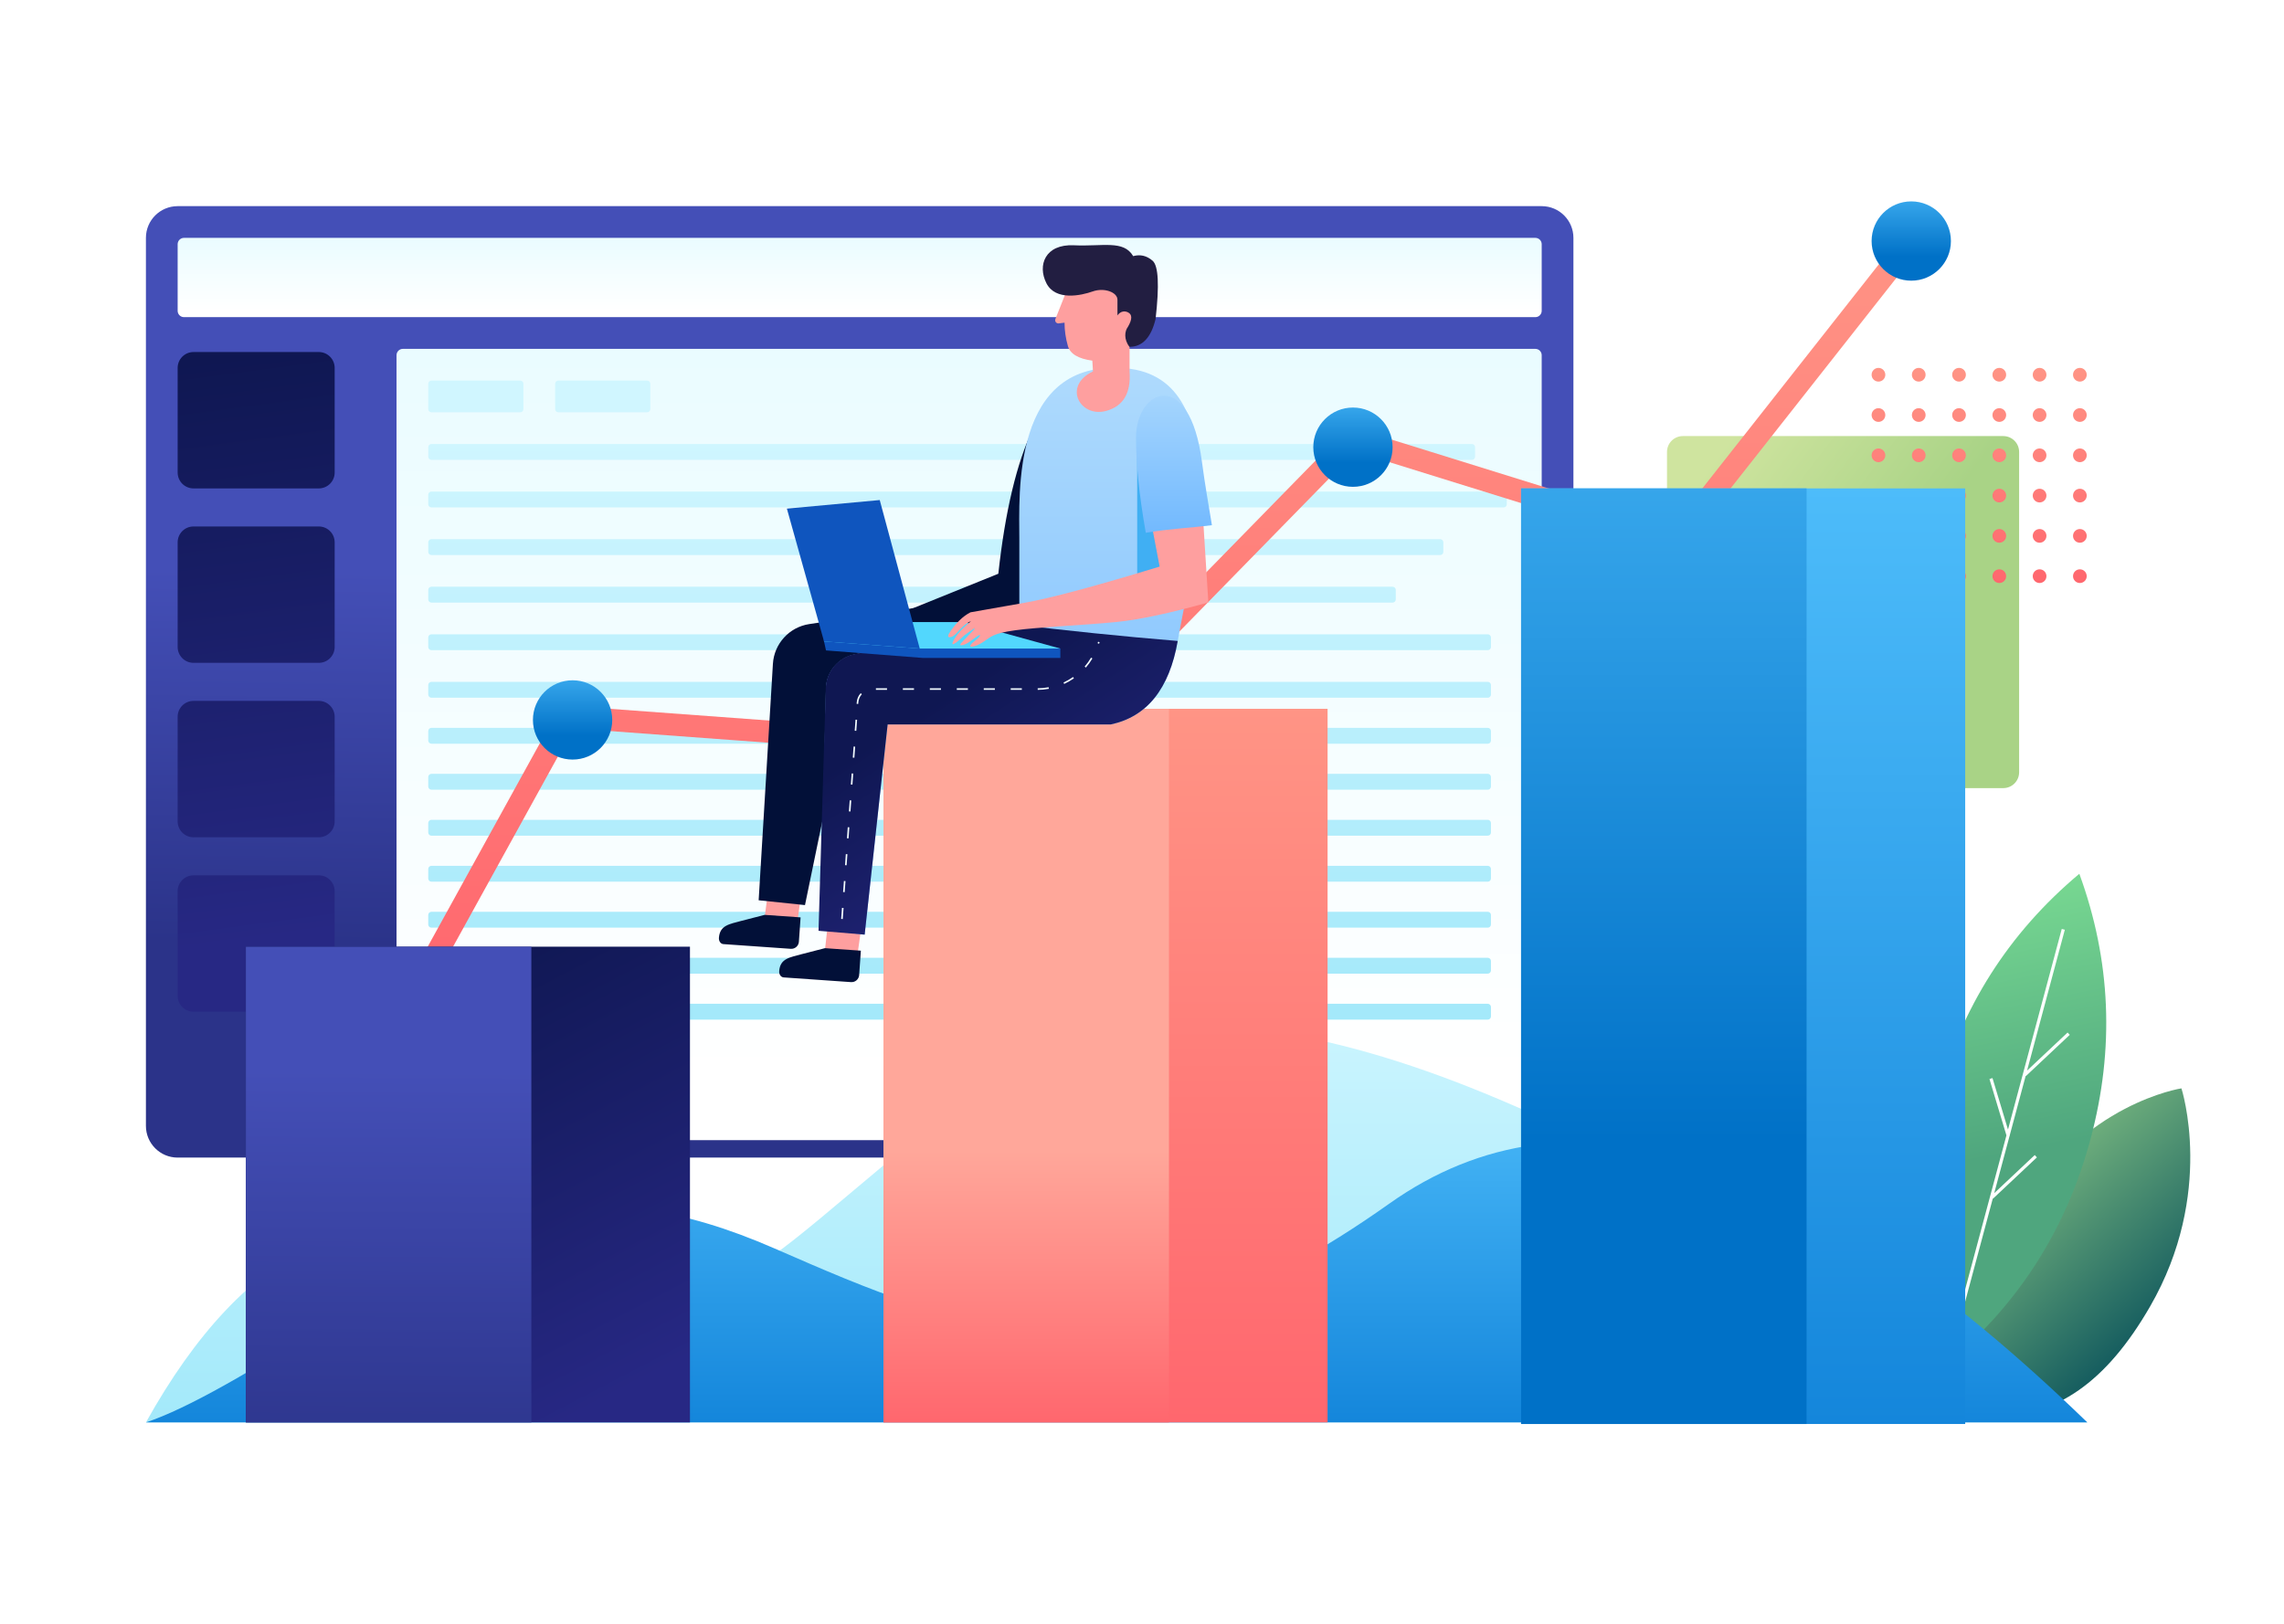 <?xml version="1.0" encoding="UTF-8"?>
<svg width="1440px" height="1024px" viewBox="0 0 1440 1024" version="1.1" xmlns="http://www.w3.org/2000/svg" xmlns:xlink="http://www.w3.org/1999/xlink">
    <!-- Generator: Sketch 53.2 (72643) - https://sketchapp.com -->
    <title>Business</title>
    <desc>Created with Sketch.</desc>
    <defs>
        <linearGradient x1="50%" y1="78.451%" x2="50.935%" y2="39.29%" id="linearGradient-1">
            <stop stop-color="#2B3389" offset="0%"></stop>
            <stop stop-color="#444FB7" offset="100%"></stop>
        </linearGradient>
        <linearGradient x1="50%" y1="0%" x2="52.832%" y2="89.368%" id="linearGradient-2">
            <stop stop-color="#0F1752" offset="0%"></stop>
            <stop stop-color="#272884" offset="100%"></stop>
        </linearGradient>
        <linearGradient x1="50%" y1="0%" x2="50%" y2="91.848%" id="linearGradient-3">
            <stop stop-color="#EAFCFF" offset="0%"></stop>
            <stop stop-color="#FFFFFF" offset="100%"></stop>
        </linearGradient>
        <linearGradient x1="50%" y1="7.264%" x2="50%" y2="151.058%" id="linearGradient-4">
            <stop stop-color="#D0F6FF" offset="0%"></stop>
            <stop stop-color="#8BE2F7" offset="100%"></stop>
        </linearGradient>
        <linearGradient x1="50%" y1="0%" x2="50%" y2="91.848%" id="linearGradient-5">
            <stop stop-color="#EAFCFF" offset="0%"></stop>
            <stop stop-color="#FFFFFF" offset="100%"></stop>
        </linearGradient>
        <linearGradient x1="31.493%" y1="24.564%" x2="70.457%" y2="80.418%" id="linearGradient-6">
            <stop stop-color="#6EAE7C" offset="0%"></stop>
            <stop stop-color="#0F575D" offset="100%"></stop>
        </linearGradient>
        <linearGradient x1="47.73%" y1="3.882%" x2="52.12%" y2="56.924%" id="linearGradient-7">
            <stop stop-color="#77D791" offset="0%"></stop>
            <stop stop-color="#4FA67E" offset="100%"></stop>
        </linearGradient>
        <linearGradient x1="50%" y1="7.264%" x2="50%" y2="151.058%" id="linearGradient-8">
            <stop stop-color="#D0F6FF" offset="0%"></stop>
            <stop stop-color="#8BE2F7" offset="100%"></stop>
        </linearGradient>
        <linearGradient x1="50%" y1="-2.48949813e-15%" x2="50%" y2="100%" id="linearGradient-9">
            <stop stop-color="#4DBCFA" offset="0%"></stop>
            <stop stop-color="#1486DB" offset="100%"></stop>
        </linearGradient>
        <linearGradient x1="8.382%" y1="13.138%" x2="56.57%" y2="50%" id="linearGradient-10">
            <stop stop-color="#CFE49F" offset="0%"></stop>
            <stop stop-color="#A9D386" offset="100%"></stop>
        </linearGradient>
        <linearGradient x1="50%" y1="0%" x2="50%" y2="100%" id="linearGradient-11">
            <stop stop-color="#FF9485" offset="0%"></stop>
            <stop stop-color="#FF676E" offset="100%"></stop>
        </linearGradient>
        <linearGradient x1="50%" y1="0%" x2="50%" y2="100%" id="linearGradient-12">
            <stop stop-color="#FF9485" offset="0%"></stop>
            <stop stop-color="#FF676E" offset="100%"></stop>
        </linearGradient>
        <linearGradient x1="50%" y1="-29.82%" x2="50%" y2="69.62%" id="linearGradient-13">
            <stop stop-color="#4DBCFA" offset="0%"></stop>
            <stop stop-color="#0071C7" offset="100%"></stop>
        </linearGradient>
        <linearGradient x1="50%" y1="0%" x2="93.556%" y2="89.368%" id="linearGradient-14">
            <stop stop-color="#0F1752" offset="0%"></stop>
            <stop stop-color="#272884" offset="100%"></stop>
        </linearGradient>
        <linearGradient x1="50%" y1="114.015%" x2="50.337%" y2="25.902%" id="linearGradient-15">
            <stop stop-color="#2B3389" offset="0%"></stop>
            <stop stop-color="#444FB7" offset="100%"></stop>
        </linearGradient>
        <linearGradient x1="50%" y1="0%" x2="50%" y2="100%" id="linearGradient-16">
            <stop stop-color="#FF9485" offset="0%"></stop>
            <stop stop-color="#FF676E" offset="100%"></stop>
        </linearGradient>
        <linearGradient x1="50%" y1="61.924%" x2="50%" y2="100%" id="linearGradient-17">
            <stop stop-color="#FFA79A" offset="0%"></stop>
            <stop stop-color="#FF676E" offset="100%"></stop>
        </linearGradient>
        <linearGradient x1="50%" y1="-2.48949813e-15%" x2="50%" y2="100%" id="linearGradient-18">
            <stop stop-color="#4DBCFA" offset="0%"></stop>
            <stop stop-color="#1486DB" offset="100%"></stop>
        </linearGradient>
        <linearGradient x1="50%" y1="-29.82%" x2="50%" y2="69.62%" id="linearGradient-19">
            <stop stop-color="#4DBCFA" offset="0%"></stop>
            <stop stop-color="#0071C7" offset="100%"></stop>
        </linearGradient>
        <linearGradient x1="50%" y1="-27.364%" x2="50%" y2="100%" id="linearGradient-20">
            <stop stop-color="#C0E4FD" offset="0%"></stop>
            <stop stop-color="#72B9FE" offset="100%"></stop>
        </linearGradient>
        <linearGradient x1="50%" y1="12.535%" x2="100%" y2="79.499%" id="linearGradient-21">
            <stop stop-color="#0F1752" offset="0%"></stop>
            <stop stop-color="#272884" offset="100%"></stop>
        </linearGradient>
        <linearGradient x1="50%" y1="-27.364%" x2="50%" y2="100%" id="linearGradient-22">
            <stop stop-color="#C0E4FD" offset="0%"></stop>
            <stop stop-color="#72B9FE" offset="100%"></stop>
        </linearGradient>
    </defs>
    <g id="Business" stroke="none" stroke-width="1" fill="none" fill-rule="evenodd">
        <rect fill="#FFFFFF" x="0" y="0" width="1440" height="1024"></rect>
        <g id="Tab" transform="translate(92, 130)">
            <path d="M20,0 L880,0 C891.046,-2.02906125e-15 900,8.954 900,20 L900,580 C900,591.046 891.046,600 880,600 L20,600 C8.954,600 1.3527075e-15,591.046 0,580 L0,20 C-1.3527075e-15,8.954 8.954,2.02906125e-15 20,0 Z" id="Shape" fill="url(#linearGradient-1)"></path>
            <path d="M30,202 L109,202 C114.523,202 119,206.477 119,212 L119,278 C119,283.523 114.523,288 109,288 L30,288 C24.477,288 20,283.523 20,278 L20,212 C20,206.477 24.477,202 30,202 Z M30,92 L109,92 C114.523,92 119,96.477 119,102 L119,168 C119,173.523 114.523,178 109,178 L30,178 C24.477,178 20,173.523 20,168 L20,102 C20,96.477 24.477,92 30,92 Z M30,312 L109,312 C114.523,312 119,316.477 119,322 L119,388 C119,393.523 114.523,398 109,398 L30,398 C24.477,398 20,393.523 20,388 L20,322 C20,316.477 24.477,312 30,312 Z M30,422 L109,422 C114.523,422 119,426.477 119,432 L119,498 C119,503.523 114.523,508 109,508 L30,508 C24.477,508 20,503.523 20,498 L20,432 C20,426.477 24.477,422 30,422 Z" id="Combined-Shape" fill="url(#linearGradient-2)"></path>
            <path d="M162,90 L876,90 C878.209,90 880,91.791 880,94 L880,585 C880,587.209 878.209,589 876,589 L162,589 C159.791,589 158,587.209 158,585 L158,94 C158,91.791 159.791,90 162,90 Z" id="Shape" fill="url(#linearGradient-3)"></path>
            <path d="M180,110 L236,110 C237.105,110 238,110.895 238,112 L238,128 C238,129.105 237.105,130 236,130 L180,130 C178.895,130 178,129.105 178,128 L178,112 C178,110.895 178.895,110 180,110 Z M180,150 L836,150 C837.105,150 838,150.895 838,152 L838,158 C838,159.105 837.105,160 836,160 L180,160 C178.895,160 178,159.105 178,158 L178,152 C178,150.895 178.895,150 180,150 Z M180,210 L816,210 C817.105,210 818,210.895 818,212 L818,218 C818,219.105 817.105,220 816,220 L180,220 C178.895,220 178,219.105 178,218 L178,212 C178,210.895 178.895,210 180,210 Z M180,270 L846,270 C847.105,270 848,270.895 848,272 L848,278 C848,279.105 847.105,280 846,280 L180,280 C178.895,280 178,279.105 178,278 L178,272 C178,270.895 178.895,270 180,270 Z M180,300 L846,300 C847.105,300 848,300.895 848,302 L848,308 C848,309.105 847.105,310 846,310 L180,310 C178.895,310 178,309.105 178,308 L178,302 C178,300.895 178.895,300 180,300 Z M180,329 L846,329 C847.105,329 848,329.895 848,331 L848,337 C848,338.105 847.105,339 846,339 L180,339 C178.895,339 178,338.105 178,337 L178,331 C178,329.895 178.895,329 180,329 Z M180,358 L846,358 C847.105,358 848,358.895 848,360 L848,366 C848,367.105 847.105,368 846,368 L180,368 C178.895,368 178,367.105 178,366 L178,360 C178,358.895 178.895,358 180,358 Z M180,387 L846,387 C847.105,387 848,387.895 848,389 L848,395 C848,396.105 847.105,397 846,397 L180,397 C178.895,397 178,396.105 178,395 L178,389 C178,387.895 178.895,387 180,387 Z M180,416 L846,416 C847.105,416 848,416.895 848,418 L848,424 C848,425.105 847.105,426 846,426 L180,426 C178.895,426 178,425.105 178,424 L178,418 C178,416.895 178.895,416 180,416 Z M180,445 L846,445 C847.105,445 848,445.895 848,447 L848,453 C848,454.105 847.105,455 846,455 L180,455 C178.895,455 178,454.105 178,453 L178,447 C178,445.895 178.895,445 180,445 Z M180,474 L846,474 C847.105,474 848,474.895 848,476 L848,482 C848,483.105 847.105,484 846,484 L180,484 C178.895,484 178,483.105 178,482 L178,476 C178,474.895 178.895,474 180,474 Z M180,503 L846,503 C847.105,503 848,503.895 848,505 L848,511 C848,512.105 847.105,513 846,513 L180,513 C178.895,513 178,512.105 178,511 L178,505 C178,503.895 178.895,503 180,503 Z M180,240 L786,240 C787.105,240 788,240.895 788,242 L788,248 C788,249.105 787.105,250 786,250 L180,250 C178.895,250 178,249.105 178,248 L178,242 C178,240.895 178.895,240 180,240 Z M180,180 L856,180 C857.105,180 858,180.895 858,182 L858,188 C858,189.105 857.105,190 856,190 L180,190 C178.895,190 178,189.105 178,188 L178,182 C178,180.895 178.895,180 180,180 Z M260,110 L316,110 C317.105,110 318,110.895 318,112 L318,128 C318,129.105 317.105,130 316,130 L260,130 C258.895,130 258,129.105 258,128 L258,112 C258,110.895 258.895,110 260,110 Z" id="Shape" fill="url(#linearGradient-4)"></path>
            <path d="M24,20 L876,20 C878.209,20 880,21.791 880,24 L880,66 C880,68.209 878.209,70 876,70 L24,70 C21.791,70 20,68.209 20,66 L20,24 C20,21.791 21.791,20 24,20 Z" id="Shape" fill="url(#linearGradient-5)"></path>
        </g>
        <g id="Plant" transform="translate(1210.559, 550.58)">
            <path d="M45.069,343.095 C30.582,312.193 37.951,256.942 63.764,212.233 C102.483,145.17 164.772,135.762 164.772,135.762 C164.772,135.762 186.249,201.878 144.968,273.378 C117.448,321.045 85.91,343.095 45.069,343.095 Z" id="Shape" fill="url(#linearGradient-6)"></path>
            <path d="M17.805,308.725 C-2.134,254.071 -4.5,198.367 10.707,141.613 C25.915,84.858 55.816,37.8 100.41,0.438 C120.349,55.092 122.715,110.796 107.508,167.55 C92.3,224.304 62.399,271.363 17.805,308.725 Z" id="Shape" fill="url(#linearGradient-7)" fill-rule="nonzero"></path>
            <polygon id="Shape" fill="#FFFFFF" fill-rule="nonzero" points="46.752 201.842 72.283 177.827 73.653 179.284 45.989 205.304 45.861 205.167 25.171 282.383 23.239 281.865 54.442 165.412 43.739 129.857 45.654 129.281 55.426 161.742 89.327 35.223 91.258 35.741 67.457 124.568 92.989 100.553 94.359 102.01 66.695 128.03 66.566 127.893 56.521 165.381 56.602 165.647 56.437 165.697"></polygon>
        </g>
        <g id="Ornament" transform="translate(92, 232)">
            <path d="M1224,665 L2.27373675e-12,665 C62.544,552.622 140.156,515.945 232.837,554.97 C371.858,613.507 361.328,582.879 512.366,464.638 C654.447,353.41 854.131,446.246 1063.707,572.985 C1077.688,581.44 1131.119,612.111 1224,665 Z" id="Shape" fill="url(#linearGradient-8)"></path>
            <path d="M1224,665 L0,665 C24.962,656.735 66.908,633.254 125.838,594.557 C214.233,536.512 276.32,502.861 396.478,555.366 C516.637,607.872 612.158,648.882 783.978,526.993 C898.526,445.733 1045.199,491.736 1224,665 Z" id="Shape" fill="url(#linearGradient-9)"></path>
            <path d="M969,43 L1171,43 C1176.523,43 1181,47.477 1181,53 L1181,255 C1181,260.523 1176.523,265 1171,265 L969,265 C963.477,265 959,260.523 959,255 L959,53 C959,47.477 963.477,43 969,43 Z" id="Shape" fill="url(#linearGradient-10)"></path>
            <path d="M1096.641,131.342 C1096.641,133.728 1094.706,135.663 1092.32,135.663 C1089.934,135.663 1088,133.728 1088,131.342 C1088,128.955 1089.934,127.02 1092.32,127.02 C1094.706,127.02 1096.641,128.955 1096.641,131.342 Z M1096.641,105.938 C1096.641,108.324 1094.706,110.259 1092.32,110.259 C1089.934,110.259 1088,108.324 1088,105.938 C1088,103.551 1089.934,101.616 1092.32,101.616 C1094.706,101.616 1096.641,103.551 1096.641,105.938 Z M1096.641,80.534 C1096.641,82.921 1094.706,84.855 1092.32,84.855 C1089.934,84.855 1088,82.921 1088,80.534 C1088,78.147 1089.934,76.212 1092.32,76.212 C1094.706,76.212 1096.641,78.147 1096.641,80.534 Z M1096.641,55.13 C1096.641,57.517 1094.706,59.452 1092.32,59.452 C1089.934,59.452 1088,57.517 1088,55.13 C1088,52.743 1089.934,50.808 1092.32,50.808 C1094.706,50.808 1096.641,52.743 1096.641,55.13 Z M1096.641,29.726 C1096.641,32.113 1094.706,34.048 1092.32,34.048 C1089.934,34.048 1088,32.113 1088,29.726 C1088,27.339 1089.934,25.404 1092.32,25.404 C1094.706,25.404 1096.641,27.339 1096.641,29.726 Z M1096.641,4.322 C1096.641,6.709 1094.706,8.644 1092.32,8.644 C1089.934,8.644 1088,6.709 1088,4.322 C1088,1.935 1089.934,4.54747351e-13 1092.32,4.54747351e-13 C1094.706,4.54747351e-13 1096.641,1.935 1096.641,4.322 Z M1122.037,131.342 C1122.037,133.728 1120.103,135.663 1117.717,135.663 C1115.331,135.663 1113.396,133.728 1113.396,131.342 C1113.396,128.955 1115.331,127.02 1117.717,127.02 C1120.103,127.02 1122.037,128.955 1122.037,131.342 Z M1122.037,105.938 C1122.037,108.324 1120.103,110.259 1117.717,110.259 C1115.331,110.259 1113.396,108.324 1113.396,105.938 C1113.396,103.551 1115.331,101.616 1117.717,101.616 C1120.103,101.616 1122.037,103.551 1122.037,105.938 Z M1122.037,80.534 C1122.037,82.921 1120.103,84.855 1117.717,84.855 C1115.331,84.855 1113.396,82.921 1113.396,80.534 C1113.396,78.147 1115.331,76.212 1117.717,76.212 C1120.103,76.212 1122.037,78.147 1122.037,80.534 Z M1122.037,55.13 C1122.037,57.517 1120.103,59.452 1117.717,59.452 C1115.331,59.452 1113.396,57.517 1113.396,55.13 C1113.396,52.743 1115.331,50.808 1117.717,50.808 C1120.103,50.808 1122.037,52.743 1122.037,55.13 Z M1122.037,29.726 C1122.037,32.113 1120.103,34.048 1117.717,34.048 C1115.331,34.048 1113.396,32.113 1113.396,29.726 C1113.396,27.339 1115.331,25.404 1117.717,25.404 C1120.103,25.404 1122.037,27.339 1122.037,29.726 Z M1122.037,4.322 C1122.037,6.709 1120.103,8.644 1117.717,8.644 C1115.331,8.644 1113.396,6.709 1113.396,4.322 C1113.396,1.935 1115.331,4.54747351e-13 1117.717,4.54747351e-13 C1120.103,4.54747351e-13 1122.037,1.935 1122.037,4.322 Z M1147.433,131.342 C1147.433,133.728 1145.499,135.663 1143.113,135.663 C1140.727,135.663 1138.793,133.728 1138.793,131.342 C1138.793,128.955 1140.727,127.02 1143.113,127.02 C1145.499,127.02 1147.433,128.955 1147.433,131.342 Z M1147.433,105.938 C1147.433,108.324 1145.499,110.259 1143.113,110.259 C1140.727,110.259 1138.793,108.324 1138.793,105.938 C1138.793,103.551 1140.727,101.616 1143.113,101.616 C1145.499,101.616 1147.433,103.551 1147.433,105.938 Z M1147.433,80.534 C1147.433,82.921 1145.499,84.855 1143.113,84.855 C1140.727,84.855 1138.793,82.921 1138.793,80.534 C1138.793,78.147 1140.727,76.212 1143.113,76.212 C1145.499,76.212 1147.433,78.147 1147.433,80.534 Z M1147.433,55.13 C1147.433,57.517 1145.499,59.452 1143.113,59.452 C1140.727,59.452 1138.793,57.517 1138.793,55.13 C1138.793,52.743 1140.727,50.808 1143.113,50.808 C1145.499,50.808 1147.433,52.743 1147.433,55.13 Z M1147.433,29.726 C1147.433,32.113 1145.499,34.048 1143.113,34.048 C1140.727,34.048 1138.793,32.113 1138.793,29.726 C1138.793,27.339 1140.727,25.404 1143.113,25.404 C1145.499,25.404 1147.433,27.339 1147.433,29.726 Z M1147.433,4.322 C1147.433,6.709 1145.499,8.644 1143.113,8.644 C1140.727,8.644 1138.793,6.709 1138.793,4.322 C1138.793,1.935 1140.727,4.54747351e-13 1143.113,4.54747351e-13 C1145.499,4.54747351e-13 1147.433,1.935 1147.433,4.322 Z M1172.829,131.342 C1172.829,133.728 1170.895,135.663 1168.509,135.663 C1166.123,135.663 1164.189,133.728 1164.189,131.342 C1164.189,128.955 1166.123,127.02 1168.509,127.02 C1170.895,127.02 1172.829,128.955 1172.829,131.342 Z M1172.829,105.938 C1172.829,108.324 1170.895,110.259 1168.509,110.259 C1166.123,110.259 1164.189,108.324 1164.189,105.938 C1164.189,103.551 1166.123,101.616 1168.509,101.616 C1170.895,101.616 1172.829,103.551 1172.829,105.938 Z M1172.829,80.534 C1172.829,82.921 1170.895,84.855 1168.509,84.855 C1166.123,84.855 1164.189,82.921 1164.189,80.534 C1164.189,78.147 1166.123,76.212 1168.509,76.212 C1170.895,76.212 1172.829,78.147 1172.829,80.534 Z M1172.829,55.13 C1172.829,57.517 1170.895,59.452 1168.509,59.452 C1166.123,59.452 1164.189,57.517 1164.189,55.13 C1164.189,52.743 1166.123,50.808 1168.509,50.808 C1170.895,50.808 1172.829,52.743 1172.829,55.13 Z M1172.829,29.726 C1172.829,32.113 1170.895,34.048 1168.509,34.048 C1166.123,34.048 1164.189,32.113 1164.189,29.726 C1164.189,27.339 1166.123,25.404 1168.509,25.404 C1170.895,25.404 1172.829,27.339 1172.829,29.726 Z M1172.829,4.322 C1172.829,6.709 1170.895,8.644 1168.509,8.644 C1166.123,8.644 1164.189,6.709 1164.189,4.322 C1164.189,1.935 1166.123,4.54747351e-13 1168.509,4.54747351e-13 C1170.895,4.54747351e-13 1172.829,1.935 1172.829,4.322 Z M1198.226,131.342 C1198.226,133.728 1196.291,135.663 1193.905,135.663 C1191.519,135.663 1189.585,133.728 1189.585,131.342 C1189.585,128.955 1191.519,127.02 1193.905,127.02 C1196.291,127.02 1198.226,128.955 1198.226,131.342 Z M1198.226,105.938 C1198.226,108.324 1196.291,110.259 1193.905,110.259 C1191.519,110.259 1189.585,108.324 1189.585,105.938 C1189.585,103.551 1191.519,101.616 1193.905,101.616 C1196.291,101.616 1198.226,103.551 1198.226,105.938 Z M1198.226,80.534 C1198.226,82.921 1196.291,84.855 1193.905,84.855 C1191.519,84.855 1189.585,82.921 1189.585,80.534 C1189.585,78.147 1191.519,76.212 1193.905,76.212 C1196.291,76.212 1198.226,78.147 1198.226,80.534 Z M1198.226,55.13 C1198.226,57.517 1196.291,59.452 1193.905,59.452 C1191.519,59.452 1189.585,57.517 1189.585,55.13 C1189.585,52.743 1191.519,50.808 1193.905,50.808 C1196.291,50.808 1198.226,52.743 1198.226,55.13 Z M1198.226,29.726 C1198.226,32.113 1196.291,34.048 1193.905,34.048 C1191.519,34.048 1189.585,32.113 1189.585,29.726 C1189.585,27.339 1191.519,25.404 1193.905,25.404 C1196.291,25.404 1198.226,27.339 1198.226,29.726 Z M1198.226,4.322 C1198.226,6.709 1196.291,8.644 1193.905,8.644 C1191.519,8.644 1189.585,6.709 1189.585,4.322 C1189.585,1.935 1191.519,4.54747351e-13 1193.905,4.54747351e-13 C1196.291,4.54747351e-13 1198.226,1.935 1198.226,4.322 Z M1223.622,131.342 C1223.622,133.728 1221.688,135.663 1219.302,135.663 C1216.916,135.663 1214.981,133.728 1214.981,131.342 C1214.981,128.955 1216.916,127.02 1219.302,127.02 C1221.688,127.02 1223.622,128.955 1223.622,131.342 Z M1223.622,105.938 C1223.622,108.324 1221.688,110.259 1219.302,110.259 C1216.916,110.259 1214.981,108.324 1214.981,105.938 C1214.981,103.551 1216.916,101.616 1219.302,101.616 C1221.688,101.616 1223.622,103.551 1223.622,105.938 Z M1223.622,80.534 C1223.622,82.921 1221.688,84.855 1219.302,84.855 C1216.916,84.855 1214.981,82.921 1214.981,80.534 C1214.981,78.147 1216.916,76.212 1219.302,76.212 C1221.688,76.212 1223.622,78.147 1223.622,80.534 Z M1223.622,55.13 C1223.622,57.517 1221.688,59.452 1219.302,59.452 C1216.916,59.452 1214.981,57.517 1214.981,55.13 C1214.981,52.743 1216.916,50.808 1219.302,50.808 C1221.688,50.808 1223.622,52.743 1223.622,55.13 Z M1223.622,29.726 C1223.622,32.113 1221.688,34.048 1219.302,34.048 C1216.916,34.048 1214.981,32.113 1214.981,29.726 C1214.981,27.339 1216.916,25.404 1219.302,25.404 C1221.688,25.404 1223.622,27.339 1223.622,29.726 Z M1223.622,4.322 C1223.622,6.709 1221.688,8.644 1219.302,8.644 C1216.916,8.644 1214.981,6.709 1214.981,4.322 C1214.981,1.935 1216.916,0 1219.302,0 C1221.688,0 1223.622,1.935 1223.622,4.322 Z" id="Shape" fill="url(#linearGradient-11)"></path>
        </g>
        <g id="Chart" transform="translate(256.568, 127)">
            <polygon id="Shape" fill="url(#linearGradient-12)" points="944.294 18.972 955.293 27.633 802.667 221.442 597.98 157.787 405.618 354.473 104.956 332.334 12.261 500.493 0 493.735 97.029 317.712 400.158 340.033 593.959 141.875 797.628 205.214"></polygon>
            <circle id="Shape" fill="url(#linearGradient-13)" cx="596.432" cy="155" r="25"></circle>
            <circle id="Shape" fill="url(#linearGradient-13)" cx="948.432" cy="25" r="25"></circle>
            <circle id="Shape" fill="url(#linearGradient-13)" cx="104.432" cy="327" r="25"></circle>
        </g>
        <g id="Diagram" transform="translate(155, 308)">
            <polygon id="Shape" fill="url(#linearGradient-14)" points="0 289 280 289 280 589 0 589"></polygon>
            <polygon id="Shape" fill="url(#linearGradient-15)" points="0 289 180 289 180 589 0 589"></polygon>
            <polygon id="Shape" fill="url(#linearGradient-16)" points="402 139 682 139 682 589 402 589"></polygon>
            <polygon id="Shape" fill="url(#linearGradient-17)" points="402 139 582 139 582 589 402 589"></polygon>
            <polygon id="Shape" fill="url(#linearGradient-18)" points="804 -1.13686838e-13 1084 -1.13686838e-13 1084 590 804 590"></polygon>
            <polygon id="Shape" fill="url(#linearGradient-19)" points="804 -1.13686838e-13 984 -1.13686838e-13 984 590 804 590"></polygon>
        </g>
        <g id="Men" transform="translate(453.25, 154.476)">
            <polygon id="Shape" fill="#FE9F9F" points="49.388 427.695 52.629 403.399 31.789 402.128 28.316 427.695"></polygon>
            <path d="M51.502,424.044 L51.189,428.524 C50.935,432.154 50.681,435.783 50.427,439.413 C50.242,442.058 47.949,444.052 45.304,443.867 L2.801,440.895 C1.116,440.777 -0.133,439.01 0.011,436.949 C0.573,428.923 6.738,428.303 14.151,426.247 L28.841,422.459 L51.502,424.044 Z" id="Shape" fill="#021038"></path>
            <path d="M68.063,349.452 L54.274,416.29 L25.066,413.254 L34.051,264.159 C34.816,251.464 44.338,241.023 56.91,239.095 L173.442,221.227 L252.787,247.296 L86.634,290.133 L68.063,349.452 Z" id="Shape" fill="#021038"></path>
            <path d="M118.223,230.758 L176.167,207.336 C184.803,128.235 205.331,85.367 237.75,78.732 L226.479,182.439 L182.836,248.953 L118.223,230.758 Z" id="Shape" fill="#021038"></path>
            <polygon id="Shape" fill="#FE9F9F" points="87.194 448.695 90.629 424.399 69.246 423.125 66.412 448.695"></polygon>
            <path d="M63.97,431.909 L67.494,279.739 C67.741,269.099 75.409,260.087 85.873,258.14 L189.404,238.879 C189.404,223.034 189.404,205.415 189.404,186.021 C189.404,156.931 184.324,71.733 256.116,77.75 C327.908,83.766 297.264,204.404 289.28,249.73 C283.957,279.947 269.905,297.492 247.123,302.364 L106.383,302.364 L91.891,434.919 L63.97,431.909 Z" id="Shape" fill="url(#linearGradient-20)"></path>
            <path d="M62.807,432.506 L67.381,279.432 C67.695,268.932 75.233,260.046 85.541,258.025 L183.185,238.879 C219.06,243.236 254.425,246.854 289.28,249.73 C283.957,279.947 269.905,297.492 247.123,302.364 L106.383,302.364 L91.891,434.919 L62.807,432.506 Z" id="Shape" fill="url(#linearGradient-21)"></path>
            <path d="M78.081,425.098 L77.083,425.026 L77.585,418.044 L78.583,418.116 L78.081,425.098 Z M79.3,408.141 L78.303,408.07 L78.805,401.088 L79.803,401.159 L79.3,408.141 Z M80.52,391.185 L79.523,391.113 L80.025,384.132 L81.023,384.203 L80.52,391.185 Z M81.74,374.229 L80.743,374.157 L81.245,367.175 L82.242,367.247 L81.74,374.229 Z M82.96,357.273 L81.962,357.201 L82.465,350.219 L83.462,350.291 L82.96,357.273 Z M84.18,340.317 L83.182,340.245 L83.685,333.263 L84.682,333.335 L84.18,340.317 Z M85.399,323.361 L84.402,323.289 L84.904,316.307 L85.902,316.379 L85.399,323.361 Z M86.619,306.404 L85.622,306.333 L86.124,299.351 L87.122,299.422 L86.619,306.404 Z M87.839,289.448 L86.842,289.376 L86.913,288.392 C87.068,286.225 87.949,284.216 89.391,282.647 L90.128,283.324 C88.837,284.728 88.049,286.525 87.91,288.463 L87.839,289.448 Z M98.988,280.573 L98.988,279.573 L105.988,279.573 L105.988,280.573 L98.988,280.573 Z M115.988,280.573 L115.988,279.573 L122.988,279.573 L122.988,280.573 L115.988,280.573 Z M132.988,280.573 L132.988,279.573 L139.988,279.573 L139.988,280.573 L132.988,280.573 Z M149.988,280.573 L149.988,279.573 L156.988,279.573 L156.988,280.573 L149.988,280.573 Z M166.988,280.573 L166.988,279.573 L173.988,279.573 L173.988,280.573 L166.988,280.573 Z M183.988,280.573 L183.988,279.573 L190.988,279.573 L190.988,280.573 L183.988,280.573 Z M200.993,280.572 L200.985,279.572 C203.304,279.554 205.605,279.333 207.867,278.914 L208.049,279.897 C205.73,280.327 203.37,280.553 200.993,280.572 Z M217.693,276.823 L217.273,275.916 C219.368,274.945 221.374,273.792 223.267,272.471 L223.839,273.291 C221.898,274.645 219.841,275.827 217.693,276.823 Z M231.353,266.51 L230.596,265.857 C232.101,264.112 233.451,262.235 234.632,260.246 L235.492,260.757 C234.281,262.796 232.896,264.72 231.353,266.51 Z M239.675,251.483 L238.742,251.124 L239.096,250.204 L240.03,250.564 L239.675,251.483 Z" id="Shape" fill="#F3FDFF" fill-rule="nonzero"></path>
            <path d="M89.502,445.044 L89.189,449.524 C88.935,453.154 88.681,456.783 88.427,460.413 C88.242,463.058 85.949,465.052 83.304,464.867 L40.801,461.895 C39.116,461.777 37.867,460.01 38.011,457.949 C38.573,449.923 44.738,449.303 52.151,447.247 L66.841,443.459 L89.502,445.044 Z" id="Shape" fill="#021038"></path>
            <polygon id="Shape" fill="#40AFF3" points="263.725 213.642 263.725 122.231 292.829 181.913 280.798 212.643"></polygon>
            <polygon id="Shape" fill="#0F55BE" points="128.632 260.443 67.519 255.697 66.278 250.016 66.278 237.824 112.239 237.824 128.632 242.716 215.267 254.519 215.267 260.443"></polygon>
            <polygon id="Shape" fill="#52D7FD" points="154.638 237.824 215.267 254.519 126.62 254.519 66.278 250.016 66.278 237.824"></polygon>
            <path d="M164.605,246.041 C164.457,245.198 160.053,248.979 157.105,250.835 C154.156,252.692 150.742,253.253 152.868,250.905 C154.993,248.557 157.708,245.981 160.591,242.804 C162.513,240.686 160.513,241.852 154.591,246.302 C152.225,248.627 145.377,254.868 147.738,249.884 C149.312,246.561 153.008,242.014 158.936,237.28 C153.427,239.236 149.828,246.122 146.686,247.124 C144.59,247.791 144.047,247.124 145.055,245.122 C149.112,238.688 153.636,234.2 158.626,231.656 C165.626,230.422 177.111,228.397 193.081,225.581 C209.051,222.765 237.315,215.181 277.873,202.828 L271.405,168.815 L304.826,165.572 L308.586,225.42 C284.334,232.21 265.134,236.311 250.986,237.725 C229.763,239.846 201.04,240.987 186.724,243.01 C172.409,245.032 171.81,246.968 166.463,250.481 C161.116,253.993 155.152,254.689 160.74,250.194 C163.405,248.051 164.754,246.884 164.605,246.041 Z" id="Shape" fill="#FE9F9F"></path>
            <polygon id="Shape" fill="#0F55BE" points="42.862 166.27 101.402 160.867 126.62 254.519 66.278 250.016"></polygon>
            <path d="M269.139,181.51 C264.567,155.644 262.973,136.251 262.973,121.522 C262.973,90.767 296.694,76.578 304.549,136.826 C306.385,150.912 308.83,164.351 310.827,176.714 C297.013,178.471 284.927,178.859 269.139,181.51 Z" id="Shape" fill="url(#linearGradient-22)"></path>
            <path d="M261.577,46.614 L258.904,56.851 L258.904,79.736 C259.906,93.418 254.964,101.729 244.077,104.669 C227.748,109.079 216.49,88.927 235.841,79.74 C235.841,79.74 235.705,77.478 235.433,72.954 C226.573,71.762 221.438,68.69 220.029,63.739 C218.619,58.788 217.914,53.876 217.914,49.002 L214.246,49.467 C213.911,49.509 213.571,49.466 213.257,49.342 C212.231,48.935 211.729,47.772 212.136,46.745 L217.914,32.179 C221.741,21.797 228.46,16.606 238.069,16.606 C247.679,16.606 255.515,26.609 261.577,46.614 Z" id="Shape" fill="#FE9F9F"></path>
            <path d="M275.319,46.687 C272.482,58.396 266.989,64.251 258.842,64.251 C255.155,59.492 255.848,54.253 257.866,51.652 C260.678,46.857 260.678,43.797 257.866,42.474 C253.649,40.489 251.275,44.459 251.275,44.459 C251.275,40.986 251.275,37.679 251.275,34.538 C251.275,29.827 242.957,26.725 235.693,29.299 C228.43,31.874 212.236,35.455 206.476,24.13 C200.716,12.805 205.64,-0.64 223.821,0.205 C242.002,1.05 255.161,-3.279 261.184,7.037 C265.686,5.801 269.771,6.775 273.44,9.959 C277.109,13.143 277.736,25.386 275.319,46.687 Z" id="Shape" fill="#221E41"></path>
        </g>
    </g>
</svg>